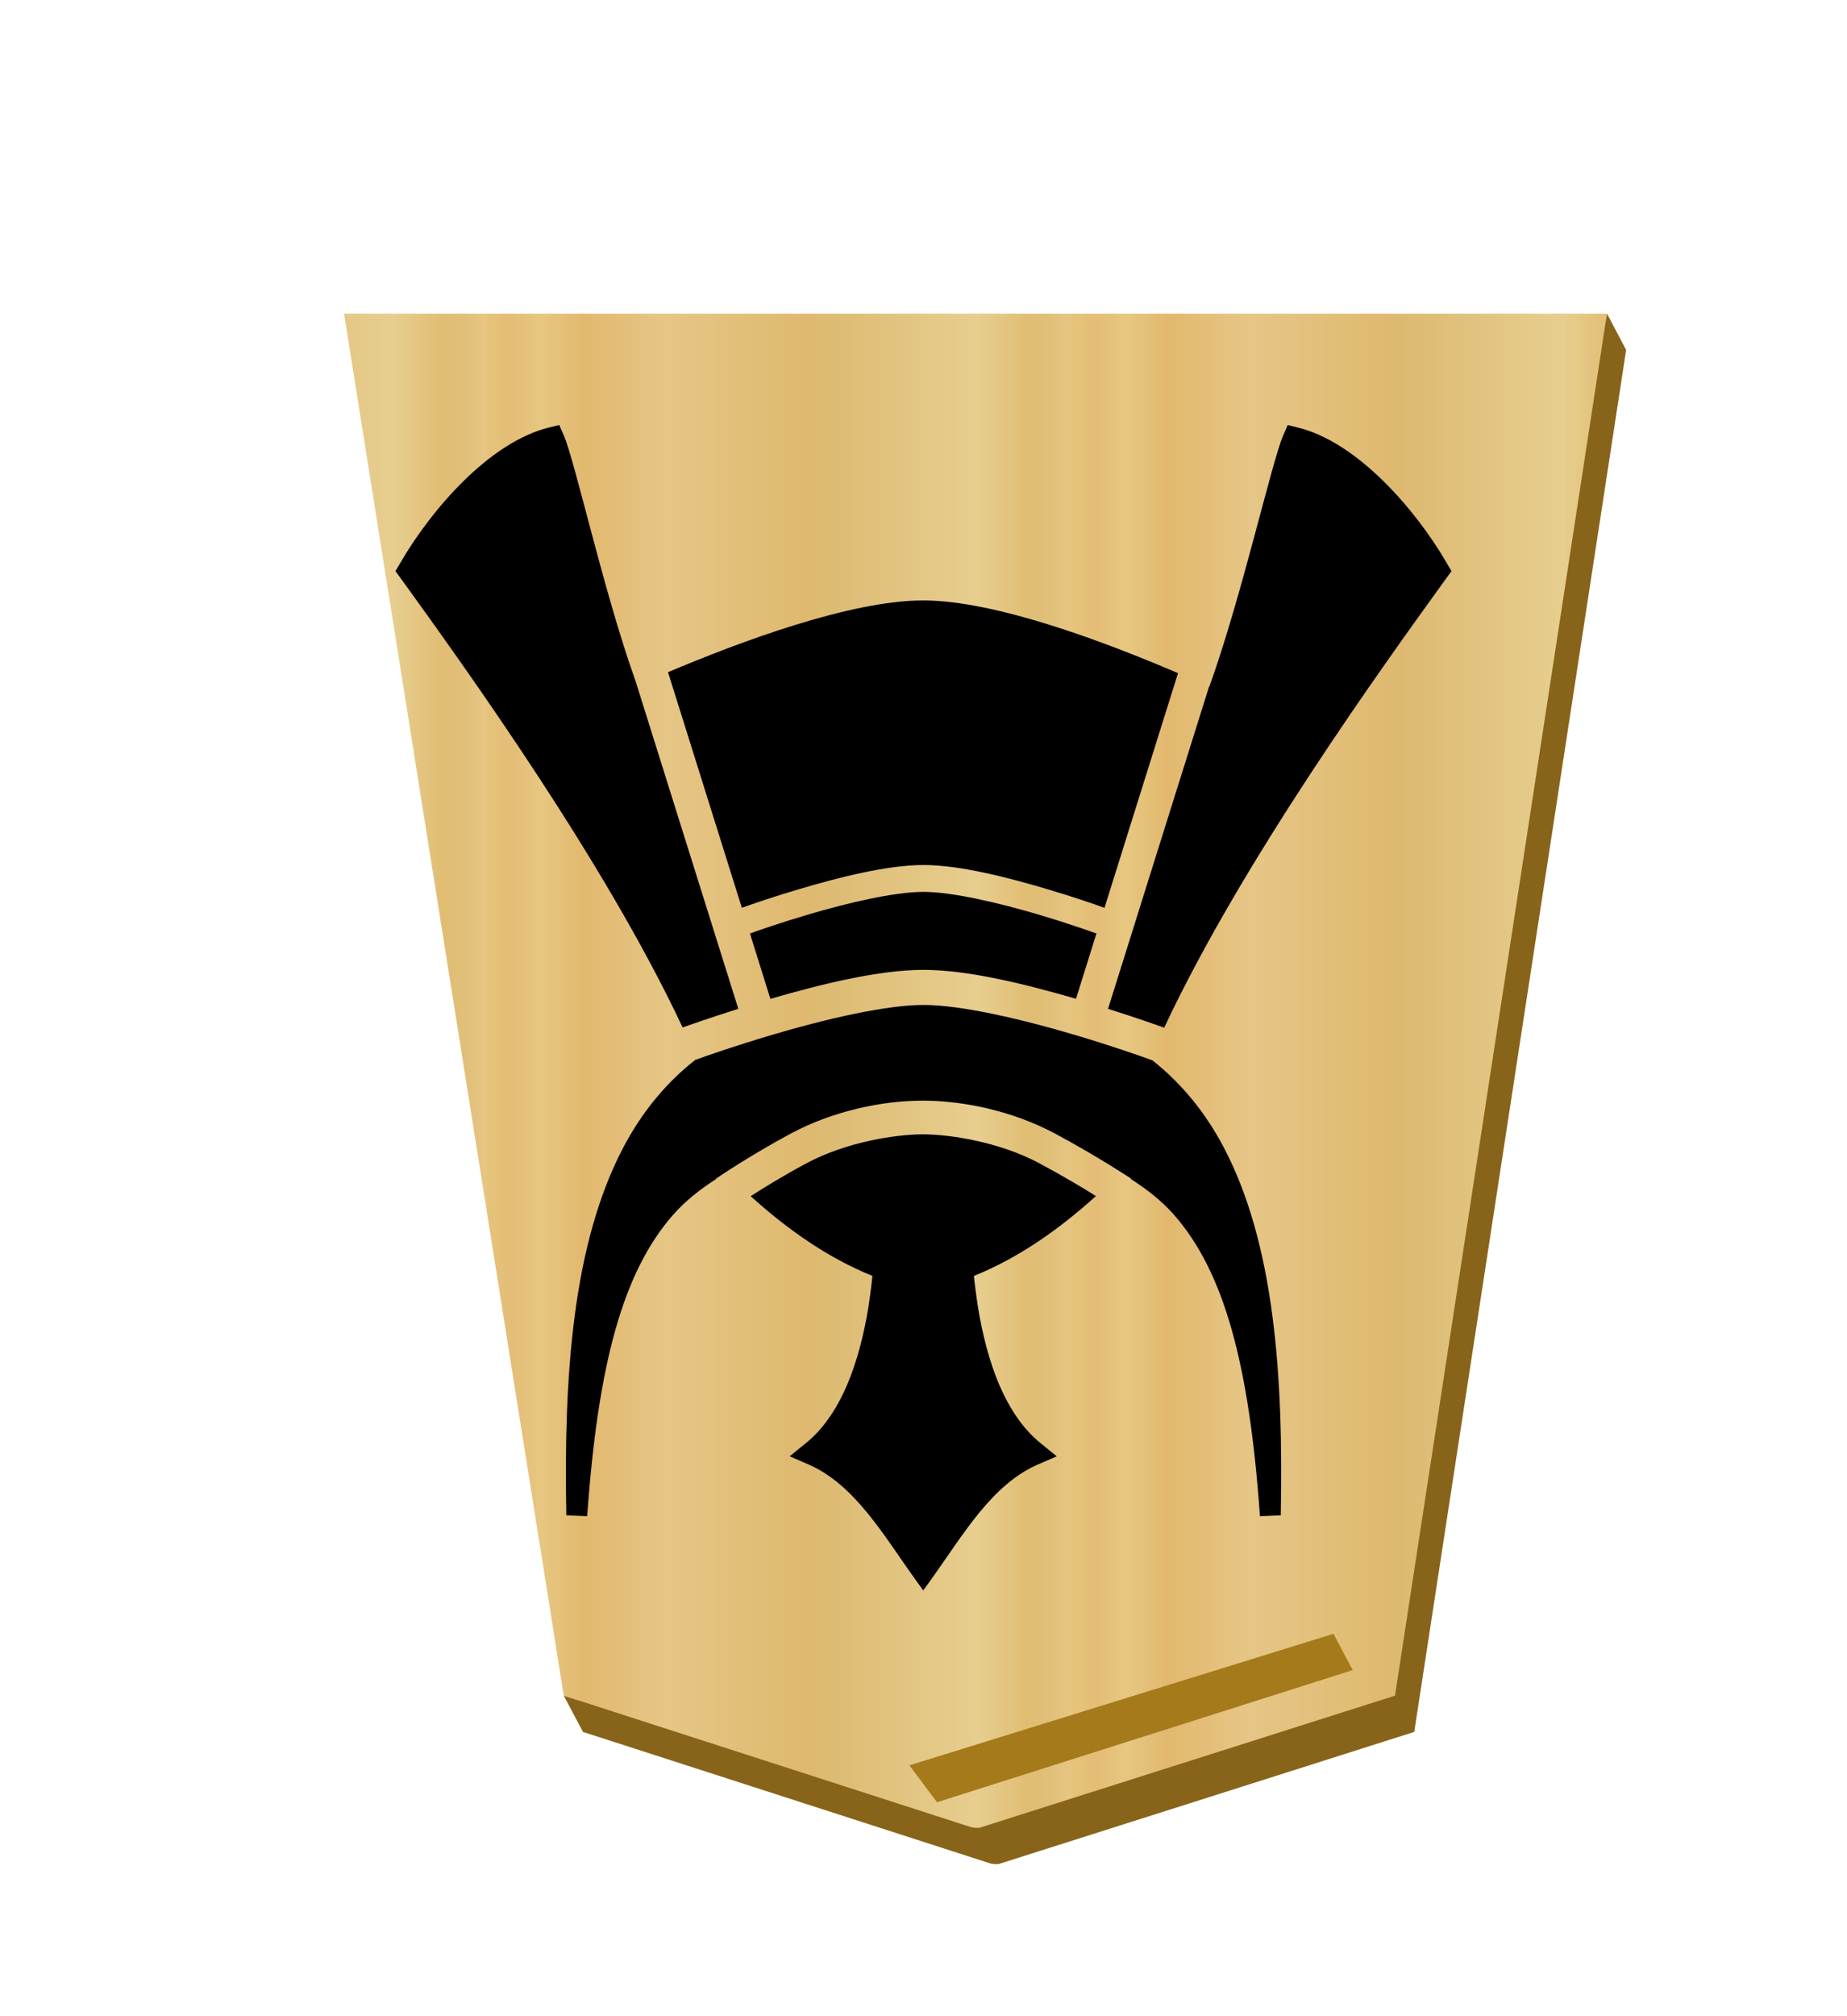 <?xml version="1.0" encoding="UTF-8" standalone="no"?>
<svg
   xmlns:dc="http://purl.org/dc/elements/1.1/"
   xmlns:cc="http://creativecommons.org/ns#"
   xmlns:rdf="http://www.w3.org/1999/02/22-rdf-syntax-ns#"
   xmlns:svg="http://www.w3.org/2000/svg"
   xmlns="http://www.w3.org/2000/svg"
   xmlns:xlink="http://www.w3.org/1999/xlink"
   xmlns:sodipodi="http://sodipodi.sourceforge.net/DTD/sodipodi-0.dtd"
   xmlns:inkscape="http://www.inkscape.org/namespaces/inkscape"
   viewBox="0 0 52 60"
   version="1.1"
   id="svg8234"
   sodipodi:docname="1GI.svg"
   inkscape:version="1.0.1 (3bc2e813f5, 2020-09-07)"
   width="55" height="60">
  <sodipodi:namedview
     pagecolor="#ffffff"
     bordercolor="#666666"
     borderopacity="1"
     objecttolerance="10"
     gridtolerance="10"
     guidetolerance="10"
     inkscape:pageopacity="0"
     inkscape:pageshadow="2"
     inkscape:window-width="3840"
     inkscape:window-height="2050"
     id="namedview8236"
     showgrid="false"
     inkscape:zoom="17.1"
     inkscape:cx="30"
     inkscape:cy="30"
     inkscape:window-x="-12"
     inkscape:window-y="-12"
     inkscape:window-maximized="1"
     inkscape:current-layer="svg8234"
     inkscape:document-rotation="0" />
  <defs
     id="defs8204">
    <linearGradient
       id="a">
      <stop
         offset="0"
         stop-color="#dfb459"
         id="stop8144" />
      <stop
         offset=".033"
         stop-color="#dead54"
         id="stop8146" />
      <stop
         offset=".093"
         stop-color="#e1b85f"
         id="stop8148" />
      <stop
         offset=".165"
         stop-color="#dba84d"
         id="stop8150" />
      <stop
         offset=".305"
         stop-color="#dfb765"
         id="stop8152" />
      <stop
         offset=".539"
         stop-color="#d8a94e"
         id="stop8154" />
      <stop
         offset=".586"
         stop-color="#d5ab53"
         id="stop8156" />
      <stop
         offset=".84"
         stop-color="#e0bf6e"
         id="stop8158" />
      <stop
         offset=".924"
         stop-color="#daae52"
         id="stop8160" />
      <stop
         offset=".962"
         stop-color="#d9af57"
         id="stop8162" />
      <stop
         offset="1"
         stop-color="#e1b663"
         id="stop8164" />
    </linearGradient>
    <linearGradient
       xlink:href="#a"
       id="c"
       x1="148.368"
       y1="49.819"
       x2="129.504"
       y2="49.819"
       gradientUnits="userSpaceOnUse"
       spreadMethod="repeat" />
    <linearGradient
       id="b">
      <stop
         offset="0"
         stop-color="#e5c37b"
         id="stop8173" />
      <stop
         offset=".042"
         stop-color="#e4bd76"
         id="stop8175" />
      <stop
         offset=".093"
         stop-color="#e7c781"
         id="stop8177" />
      <stop
         offset=".165"
         stop-color="#e2b86e"
         id="stop8179" />
      <stop
         offset=".305"
         stop-color="#e6c686"
         id="stop8181" />
      <stop
         offset=".539"
         stop-color="#dfb96f"
         id="stop8183" />
      <stop
         offset=".586"
         stop-color="#ddbb73"
         id="stop8185" />
      <stop
         offset=".84"
         stop-color="#e7ce8f"
         id="stop8187" />
      <stop
         offset=".924"
         stop-color="#e1bd73"
         id="stop8189" />
      <stop
         offset=".962"
         stop-color="#e0bf78"
         id="stop8191" />
      <stop
         offset="1"
         stop-color="#e7c685"
         id="stop8193" />
    </linearGradient>
    <linearGradient
       xlink:href="#b"
       id="e"
       gradientUnits="userSpaceOnUse"
       x1="148.368"
       y1="49.819"
       x2="129.504"
       y2="49.819"
       spreadMethod="repeat" />
    <filter
       id="d">
      <feGaussianBlur
         in="SourceAlpha"
         result="blur"
         stdDeviation="2"
         id="feGaussianBlur8197" />
      <feOffset
         result="offsetBlur"
         dx="2"
         dy="2"
         id="feOffset8199" />
      <feBlend
         in="SourceGraphic"
         in2="offsetBlur"
         id="feBlend8201"
         mode="normal" />
    </filter>
  </defs>
  <g
     transform="matrix(0.923,0,0,0.923,-92.746,-20.034)"
     fill="url(#c)"
     filter="url(#d)"
     id="g8210"
     style="fill:url(#c)">
    <path
       d="m 148.703,29.817 -0.234,1.17 h -39.89 l 6.924,43.53 -0.457,-0.142 0.62,1.17 13.14,4.24 c 0.09,0.018 0.18,0.03 0.27,0.02 l 13.409,-4.26 6.836,-44.558 z"
       fill="#876419"
       id="path8206" />
    <path
       d="m -37.3,-31.01 -13.408,4.26 -6.837,44.558 h 40.743 l -7.088,-44.558 -13.138,-4.239 a 0.885,0.885 0 0 0 -0.271,-0.021 z"
       fill="url(#e)"
       transform="rotate(180,45.578,23.813)"
       id="path8208"
       style="fill:url(#e)" />
  </g>
  <path
     d="m 25.58,52.534 0.823,1.099 12.377,-3.933 -0.572,-1.08 z"
     fill="#a57a1b"
     id="path8212" />
  <path
     id="path6292"
     style="color:#000000;font-style:normal;font-variant:normal;font-weight:normal;font-stretch:normal;font-size:medium;line-height:normal;font-family:sans-serif;font-variant-ligatures:normal;font-variant-position:normal;font-variant-caps:normal;font-variant-numeric:normal;font-variant-alternates:normal;font-variant-east-asian:normal;font-feature-settings:normal;font-variation-settings:normal;text-indent:0;text-align:start;text-decoration:none;text-decoration-line:none;text-decoration-style:solid;text-decoration-color:#000000;letter-spacing:normal;word-spacing:normal;text-transform:none;writing-mode:lr-tb;direction:ltr;text-orientation:mixed;dominant-baseline:auto;baseline-shift:baseline;text-anchor:start;white-space:normal;shape-padding:0;shape-margin:0;inline-size:0;clip-rule:nonzero;display:inline;overflow:visible;visibility:visible;isolation:auto;mix-blend-mode:normal;color-interpolation:sRGB;color-interpolation-filters:linearRGB;solid-color:#000000;solid-opacity:1;vector-effect:none;fill:#000000;fill-opacity:1;fill-rule:nonzero;stroke:none;stroke-width:0.75;stroke-linecap:butt;stroke-linejoin:miter;stroke-miterlimit:4;stroke-dasharray:none;stroke-dashoffset:0;stroke-opacity:1;color-rendering:auto;image-rendering:auto;shape-rendering:auto;text-rendering:auto;enable-background:accumulate;stop-color:#000000"
     d="m 25.992,47.331 0.303,-0.422 c 0.881,-1.232 1.746,-2.732 3.104,-3.324 l 0.568,-0.246 -0.482,-0.393 c -0.912,-0.738 -1.493,-2.047 -1.811,-3.75 -0.072,-0.388 -0.127,-0.801 -0.174,-1.225 1.321,-0.534 2.515,-1.368 3.635,-2.377 -0.389,-0.246 -0.951,-0.582 -1.688,-0.977 -1.2,-0.642 -2.681,-0.86 -3.457,-0.861 -0.79,-8.46e-4 -2.274,0.219 -3.473,0.861 -0.746,0.4 -1.279,0.735 -1.664,0.98 1.117,1.007 2.308,1.84 3.627,2.373 -0.047,0.424 -0.1,0.837 -0.172,1.225 -0.318,1.703 -0.896,3.012 -1.809,3.75 l -0.484,0.393 0.568,0.246 c 1.357,0.592 2.225,2.092 3.105,3.324 z M 36.018,45.12 36.639,45.096 c 0.081,-4.184 -0.191,-8.092 -1.703,-10.961 -0.536,-1.017 -1.239,-1.883 -2.119,-2.58 -0.391,-0.142 -1.18,-0.421 -2.334,-0.764 -1.506,-0.447 -3.341,-0.884 -4.48,-0.885 -1.143,-3.81e-4 -2.983,0.437 -4.494,0.885 -1.126,0.334 -1.897,0.604 -2.309,0.752 -0.887,0.699 -1.594,1.57 -2.133,2.592 -1.512,2.869 -1.784,6.776 -1.703,10.961 l 0.621,0.023 c 0.319,-4.498 1.058,-7.262 2.559,-8.967 0.369,-0.419 0.806,-0.762 1.285,-1.068 l -0.006,-0.01 c 0,0 0.975,-0.67 2.225,-1.34 1.249,-0.67 2.718,-0.982 3.943,-0.98 1.214,0.002 2.68,0.313 3.93,0.982 1.249,0.669 2.258,1.336 2.258,1.336 l -0.008,0.012 c 0.48,0.307 0.92,0.649 1.289,1.068 1.5,1.705 2.24,4.468 2.559,8.967 z M 33.168,30.581 c 2.323,-4.954 6.476,-10.71 8.359,-13.316 l 0.195,-0.268 -0.17,-0.291 c -0.872,-1.49 -2.601,-3.546 -4.418,-3.986 l -0.289,-0.07 -0.135,0.311 c -0.339,0.778 -1.224,4.756 -2.197,7.471 -0.003,-8.47e-4 -0.006,-0.003 -0.008,-0.004 l -3.01,9.594 c 0.931,0.295 1.416,0.47 1.672,0.561 z m -14.34,-0.006 c 0.262,-0.092 0.735,-0.26 1.658,-0.553 l -3.061,-9.756 c -0.947,-2.642 -1.803,-6.546 -2.135,-7.307 l -0.137,-0.311 -0.289,0.07 c -1.817,0.44 -3.544,2.496 -4.416,3.986 l -0.172,0.291 0.195,0.268 c 1.882,2.606 6.032,8.359 8.355,13.311 z m 2.613,-0.85 c 1.5,-0.437 3.235,-0.864 4.561,-0.863 1.319,4.49e-4 3.045,0.426 4.539,0.861 l 0.609,-1.943 c -0.342,-0.122 -0.901,-0.318 -1.711,-0.559 -1.156,-0.343 -2.565,-0.679 -3.439,-0.68 -0.877,-2.88e-4 -2.292,0.336 -3.451,0.68 -0.812,0.241 -1.374,0.436 -1.717,0.559 z m 9.949,-2.711 2.189,-6.982 c -2.073,-0.887 -5.395,-2.161 -7.58,-2.164 -2.176,-0.003 -5.486,1.241 -7.607,2.135 l 2.199,7.012 c 0.363,-0.129 0.924,-0.324 1.729,-0.562 1.189,-0.352 2.611,-0.711 3.68,-0.711 1.066,3.64e-4 2.483,0.361 3.668,0.713 0.8,0.238 1.36,0.431 1.723,0.561 z"
     sodipodi:nodetypes="ccccccccscsccccccccccscssscsccsccscsccccccccccccccccccccccccccsccssscccccccssscssc" />
</svg>

